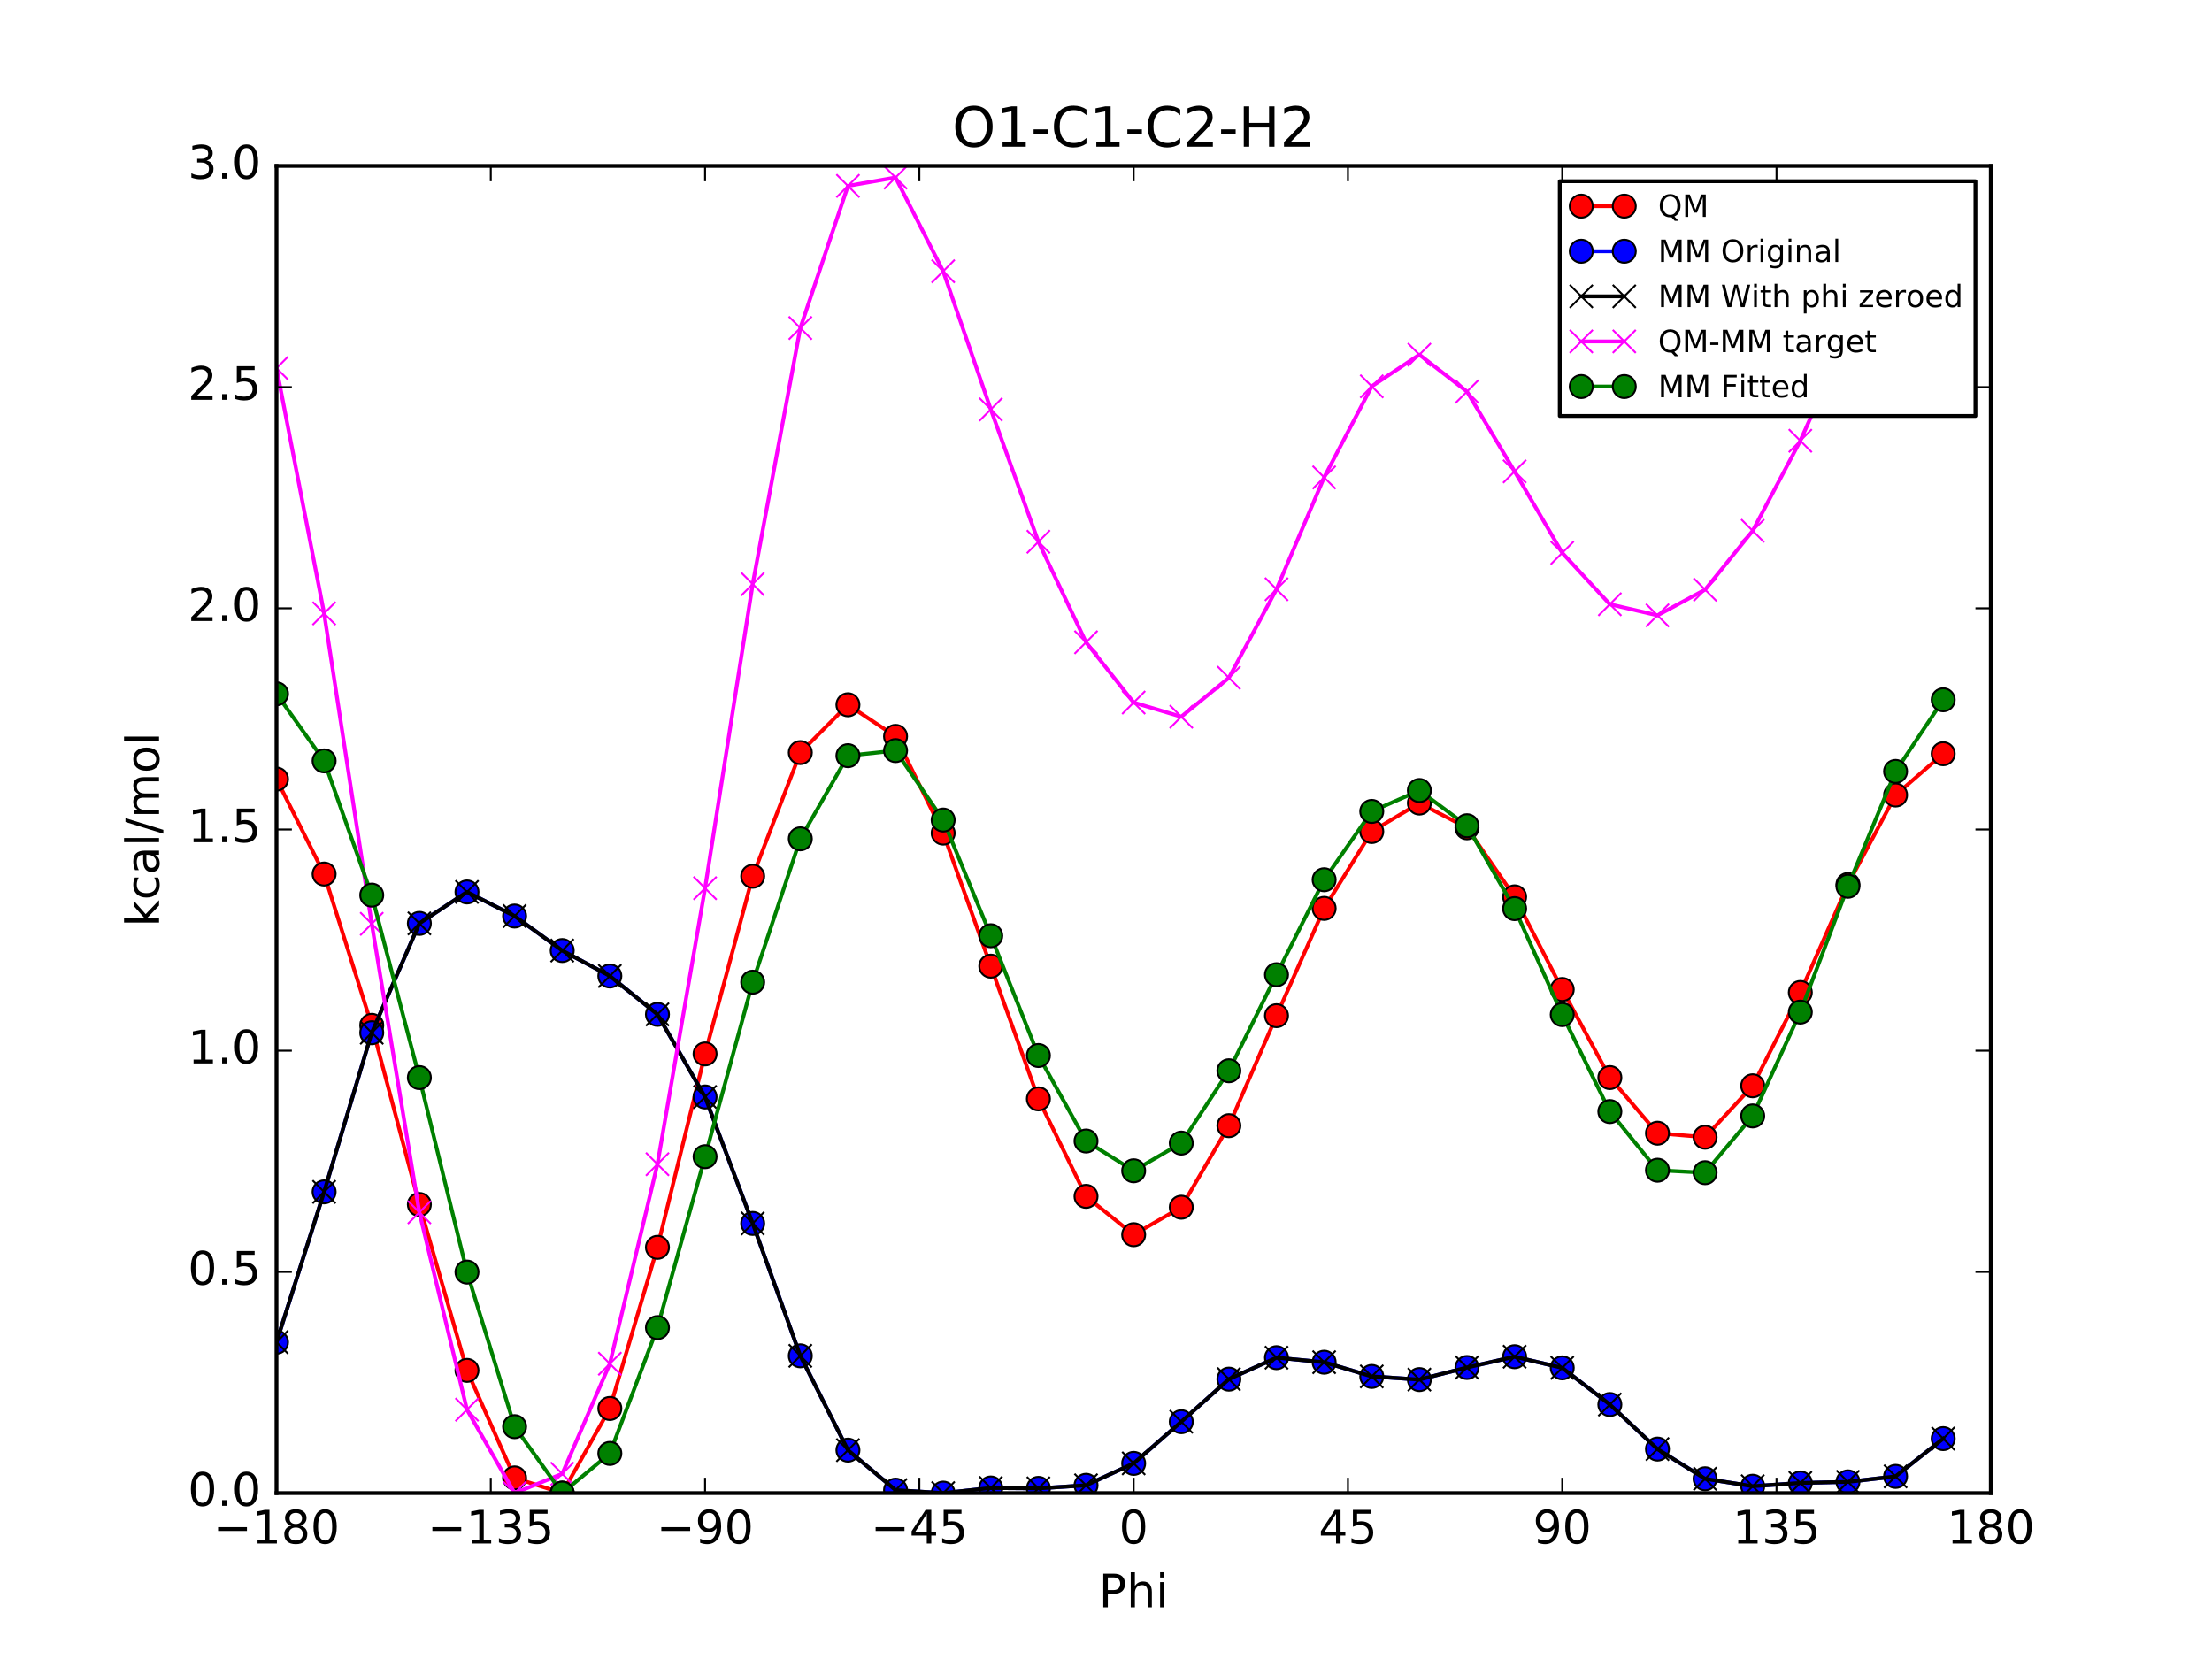 <?xml version="1.0" encoding="utf-8" standalone="no"?>
<!DOCTYPE svg PUBLIC "-//W3C//DTD SVG 1.1//EN"
  "http://www.w3.org/Graphics/SVG/1.1/DTD/svg11.dtd">
<!-- Created with matplotlib (http://matplotlib.org/) -->
<svg height="432pt" version="1.1" viewBox="0 0 576 432" width="576pt" xmlns="http://www.w3.org/2000/svg" xmlns:xlink="http://www.w3.org/1999/xlink">
 <defs>
  <style type="text/css">
*{stroke-linecap:butt;stroke-linejoin:round;stroke-miterlimit:100000;}
  </style>
 </defs>
 <g id="figure_1">
  <g id="patch_1">
   <path d="M 0 432 
L 576 432 
L 576 0 
L 0 0 
z
" style="fill:#ffffff;"/>
  </g>
  <g id="axes_1">
   <g id="patch_2">
    <path d="M 72 388.8 
L 518.4 388.8 
L 518.4 43.2 
L 72 43.2 
z
" style="fill:#ffffff;"/>
   </g>
   <g id="line2d_1">
    <path clip-path="url(#p2aa0bc7481)" d="M 72 202.873 
L 84.4 227.599 
L 96.8 266.998 
L 109.2 313.644 
L 121.6 356.843 
L 134 384.843 
L 146.4 388.8 
L 158.8 366.763 
L 171.2 324.804 
L 183.6 274.44 
L 196 228.173 
L 208.4 195.974 
L 220.8 183.525 
L 233.2 191.755 
L 245.6 216.942 
L 258 251.582 
L 270.4 286.144 
L 282.8 311.53 
L 295.2 321.511 
L 307.6 314.358 
L 320 293.124 
L 332.4 264.483 
L 344.8 236.537 
L 357.2 216.524 
L 369.6 209.114 
L 382 215.556 
L 394.4 233.54 
L 406.8 257.66 
L 419.2 280.599 
L 431.6 295.084 
L 444 296.125 
L 456.4 282.737 
L 468.8 258.437 
L 481.2 230.322 
L 493.6 207.023 
L 506 196.274 
" style="fill:none;stroke:#ff0000;stroke-linecap:square;"/>
    <defs>
     <path d="M 0 3 
C 0.796 3 1.559 2.684 2.121 2.121 
C 2.684 1.559 3 0.796 3 0 
C 3 -0.796 2.684 -1.559 2.121 -2.121 
C 1.559 -2.684 0.796 -3 0 -3 
C -0.796 -3 -1.559 -2.684 -2.121 -2.121 
C -2.684 -1.559 -3 -0.796 -3 0 
C -3 0.796 -2.684 1.559 -2.121 2.121 
C -1.559 2.684 -0.796 3 0 3 
z
" id="m47a3f22a7a" style="stroke:#000000;stroke-width:0.5;"/>
    </defs>
    <g clip-path="url(#p2aa0bc7481)">
     <use style="fill:#ff0000;stroke:#000000;stroke-width:0.5;" x="72" xlink:href="#m47a3f22a7a" y="202.873"/>
     <use style="fill:#ff0000;stroke:#000000;stroke-width:0.5;" x="84.4" xlink:href="#m47a3f22a7a" y="227.599"/>
     <use style="fill:#ff0000;stroke:#000000;stroke-width:0.5;" x="96.8" xlink:href="#m47a3f22a7a" y="266.998"/>
     <use style="fill:#ff0000;stroke:#000000;stroke-width:0.5;" x="109.2" xlink:href="#m47a3f22a7a" y="313.644"/>
     <use style="fill:#ff0000;stroke:#000000;stroke-width:0.5;" x="121.6" xlink:href="#m47a3f22a7a" y="356.843"/>
     <use style="fill:#ff0000;stroke:#000000;stroke-width:0.5;" x="134" xlink:href="#m47a3f22a7a" y="384.843"/>
     <use style="fill:#ff0000;stroke:#000000;stroke-width:0.5;" x="146.4" xlink:href="#m47a3f22a7a" y="388.8"/>
     <use style="fill:#ff0000;stroke:#000000;stroke-width:0.5;" x="158.8" xlink:href="#m47a3f22a7a" y="366.763"/>
     <use style="fill:#ff0000;stroke:#000000;stroke-width:0.5;" x="171.2" xlink:href="#m47a3f22a7a" y="324.804"/>
     <use style="fill:#ff0000;stroke:#000000;stroke-width:0.5;" x="183.6" xlink:href="#m47a3f22a7a" y="274.44"/>
     <use style="fill:#ff0000;stroke:#000000;stroke-width:0.5;" x="196" xlink:href="#m47a3f22a7a" y="228.173"/>
     <use style="fill:#ff0000;stroke:#000000;stroke-width:0.5;" x="208.4" xlink:href="#m47a3f22a7a" y="195.974"/>
     <use style="fill:#ff0000;stroke:#000000;stroke-width:0.5;" x="220.8" xlink:href="#m47a3f22a7a" y="183.525"/>
     <use style="fill:#ff0000;stroke:#000000;stroke-width:0.5;" x="233.2" xlink:href="#m47a3f22a7a" y="191.755"/>
     <use style="fill:#ff0000;stroke:#000000;stroke-width:0.5;" x="245.6" xlink:href="#m47a3f22a7a" y="216.942"/>
     <use style="fill:#ff0000;stroke:#000000;stroke-width:0.5;" x="258" xlink:href="#m47a3f22a7a" y="251.582"/>
     <use style="fill:#ff0000;stroke:#000000;stroke-width:0.5;" x="270.4" xlink:href="#m47a3f22a7a" y="286.144"/>
     <use style="fill:#ff0000;stroke:#000000;stroke-width:0.5;" x="282.8" xlink:href="#m47a3f22a7a" y="311.53"/>
     <use style="fill:#ff0000;stroke:#000000;stroke-width:0.5;" x="295.2" xlink:href="#m47a3f22a7a" y="321.511"/>
     <use style="fill:#ff0000;stroke:#000000;stroke-width:0.5;" x="307.6" xlink:href="#m47a3f22a7a" y="314.358"/>
     <use style="fill:#ff0000;stroke:#000000;stroke-width:0.5;" x="320" xlink:href="#m47a3f22a7a" y="293.124"/>
     <use style="fill:#ff0000;stroke:#000000;stroke-width:0.5;" x="332.4" xlink:href="#m47a3f22a7a" y="264.483"/>
     <use style="fill:#ff0000;stroke:#000000;stroke-width:0.5;" x="344.8" xlink:href="#m47a3f22a7a" y="236.537"/>
     <use style="fill:#ff0000;stroke:#000000;stroke-width:0.5;" x="357.2" xlink:href="#m47a3f22a7a" y="216.524"/>
     <use style="fill:#ff0000;stroke:#000000;stroke-width:0.5;" x="369.6" xlink:href="#m47a3f22a7a" y="209.114"/>
     <use style="fill:#ff0000;stroke:#000000;stroke-width:0.5;" x="382" xlink:href="#m47a3f22a7a" y="215.556"/>
     <use style="fill:#ff0000;stroke:#000000;stroke-width:0.5;" x="394.4" xlink:href="#m47a3f22a7a" y="233.54"/>
     <use style="fill:#ff0000;stroke:#000000;stroke-width:0.5;" x="406.8" xlink:href="#m47a3f22a7a" y="257.66"/>
     <use style="fill:#ff0000;stroke:#000000;stroke-width:0.5;" x="419.2" xlink:href="#m47a3f22a7a" y="280.599"/>
     <use style="fill:#ff0000;stroke:#000000;stroke-width:0.5;" x="431.6" xlink:href="#m47a3f22a7a" y="295.084"/>
     <use style="fill:#ff0000;stroke:#000000;stroke-width:0.5;" x="444" xlink:href="#m47a3f22a7a" y="296.125"/>
     <use style="fill:#ff0000;stroke:#000000;stroke-width:0.5;" x="456.4" xlink:href="#m47a3f22a7a" y="282.737"/>
     <use style="fill:#ff0000;stroke:#000000;stroke-width:0.5;" x="468.8" xlink:href="#m47a3f22a7a" y="258.437"/>
     <use style="fill:#ff0000;stroke:#000000;stroke-width:0.5;" x="481.2" xlink:href="#m47a3f22a7a" y="230.322"/>
     <use style="fill:#ff0000;stroke:#000000;stroke-width:0.5;" x="493.6" xlink:href="#m47a3f22a7a" y="207.023"/>
     <use style="fill:#ff0000;stroke:#000000;stroke-width:0.5;" x="506" xlink:href="#m47a3f22a7a" y="196.274"/>
    </g>
   </g>
   <g id="line2d_2">
    <path clip-path="url(#p2aa0bc7481)" d="M 72 349.496 
L 84.4 310.364 
L 96.8 268.924 
L 109.2 240.448 
L 121.6 232.265 
L 134 238.534 
L 146.4 247.518 
L 158.8 254.147 
L 171.2 264.138 
L 183.6 285.65 
L 196 318.576 
L 208.4 353.051 
L 220.8 377.612 
L 233.2 388.021 
L 245.6 388.8 
L 258 387.465 
L 270.4 387.563 
L 282.8 386.771 
L 295.2 381.06 
L 307.6 370.216 
L 320 359.123 
L 332.4 353.532 
L 344.8 354.716 
L 357.2 358.419 
L 369.6 359.24 
L 382 356.091 
L 394.4 353.282 
L 406.8 356.183 
L 419.2 365.739 
L 431.6 377.337 
L 444 385.068 
L 456.4 387.009 
L 468.8 386.159 
L 481.2 385.872 
L 493.6 384.447 
L 506 374.613 
" style="fill:none;stroke:#0000ff;stroke-linecap:square;"/>
    <defs>
     <path d="M 0 3 
C 0.796 3 1.559 2.684 2.121 2.121 
C 2.684 1.559 3 0.796 3 0 
C 3 -0.796 2.684 -1.559 2.121 -2.121 
C 1.559 -2.684 0.796 -3 0 -3 
C -0.796 -3 -1.559 -2.684 -2.121 -2.121 
C -2.684 -1.559 -3 -0.796 -3 0 
C -3 0.796 -2.684 1.559 -2.121 2.121 
C -1.559 2.684 -0.796 3 0 3 
z
" id="m17234f63f3" style="stroke:#000000;stroke-width:0.5;"/>
    </defs>
    <g clip-path="url(#p2aa0bc7481)">
     <use style="fill:#0000ff;stroke:#000000;stroke-width:0.5;" x="72" xlink:href="#m17234f63f3" y="349.496"/>
     <use style="fill:#0000ff;stroke:#000000;stroke-width:0.5;" x="84.4" xlink:href="#m17234f63f3" y="310.364"/>
     <use style="fill:#0000ff;stroke:#000000;stroke-width:0.5;" x="96.8" xlink:href="#m17234f63f3" y="268.924"/>
     <use style="fill:#0000ff;stroke:#000000;stroke-width:0.5;" x="109.2" xlink:href="#m17234f63f3" y="240.448"/>
     <use style="fill:#0000ff;stroke:#000000;stroke-width:0.5;" x="121.6" xlink:href="#m17234f63f3" y="232.265"/>
     <use style="fill:#0000ff;stroke:#000000;stroke-width:0.5;" x="134" xlink:href="#m17234f63f3" y="238.534"/>
     <use style="fill:#0000ff;stroke:#000000;stroke-width:0.5;" x="146.4" xlink:href="#m17234f63f3" y="247.518"/>
     <use style="fill:#0000ff;stroke:#000000;stroke-width:0.5;" x="158.8" xlink:href="#m17234f63f3" y="254.147"/>
     <use style="fill:#0000ff;stroke:#000000;stroke-width:0.5;" x="171.2" xlink:href="#m17234f63f3" y="264.138"/>
     <use style="fill:#0000ff;stroke:#000000;stroke-width:0.5;" x="183.6" xlink:href="#m17234f63f3" y="285.65"/>
     <use style="fill:#0000ff;stroke:#000000;stroke-width:0.5;" x="196" xlink:href="#m17234f63f3" y="318.576"/>
     <use style="fill:#0000ff;stroke:#000000;stroke-width:0.5;" x="208.4" xlink:href="#m17234f63f3" y="353.051"/>
     <use style="fill:#0000ff;stroke:#000000;stroke-width:0.5;" x="220.8" xlink:href="#m17234f63f3" y="377.612"/>
     <use style="fill:#0000ff;stroke:#000000;stroke-width:0.5;" x="233.2" xlink:href="#m17234f63f3" y="388.021"/>
     <use style="fill:#0000ff;stroke:#000000;stroke-width:0.5;" x="245.6" xlink:href="#m17234f63f3" y="388.8"/>
     <use style="fill:#0000ff;stroke:#000000;stroke-width:0.5;" x="258" xlink:href="#m17234f63f3" y="387.465"/>
     <use style="fill:#0000ff;stroke:#000000;stroke-width:0.5;" x="270.4" xlink:href="#m17234f63f3" y="387.563"/>
     <use style="fill:#0000ff;stroke:#000000;stroke-width:0.5;" x="282.8" xlink:href="#m17234f63f3" y="386.771"/>
     <use style="fill:#0000ff;stroke:#000000;stroke-width:0.5;" x="295.2" xlink:href="#m17234f63f3" y="381.06"/>
     <use style="fill:#0000ff;stroke:#000000;stroke-width:0.5;" x="307.6" xlink:href="#m17234f63f3" y="370.216"/>
     <use style="fill:#0000ff;stroke:#000000;stroke-width:0.5;" x="320" xlink:href="#m17234f63f3" y="359.123"/>
     <use style="fill:#0000ff;stroke:#000000;stroke-width:0.5;" x="332.4" xlink:href="#m17234f63f3" y="353.532"/>
     <use style="fill:#0000ff;stroke:#000000;stroke-width:0.5;" x="344.8" xlink:href="#m17234f63f3" y="354.716"/>
     <use style="fill:#0000ff;stroke:#000000;stroke-width:0.5;" x="357.2" xlink:href="#m17234f63f3" y="358.419"/>
     <use style="fill:#0000ff;stroke:#000000;stroke-width:0.5;" x="369.6" xlink:href="#m17234f63f3" y="359.24"/>
     <use style="fill:#0000ff;stroke:#000000;stroke-width:0.5;" x="382" xlink:href="#m17234f63f3" y="356.091"/>
     <use style="fill:#0000ff;stroke:#000000;stroke-width:0.5;" x="394.4" xlink:href="#m17234f63f3" y="353.282"/>
     <use style="fill:#0000ff;stroke:#000000;stroke-width:0.5;" x="406.8" xlink:href="#m17234f63f3" y="356.183"/>
     <use style="fill:#0000ff;stroke:#000000;stroke-width:0.5;" x="419.2" xlink:href="#m17234f63f3" y="365.739"/>
     <use style="fill:#0000ff;stroke:#000000;stroke-width:0.5;" x="431.6" xlink:href="#m17234f63f3" y="377.337"/>
     <use style="fill:#0000ff;stroke:#000000;stroke-width:0.5;" x="444" xlink:href="#m17234f63f3" y="385.068"/>
     <use style="fill:#0000ff;stroke:#000000;stroke-width:0.5;" x="456.4" xlink:href="#m17234f63f3" y="387.009"/>
     <use style="fill:#0000ff;stroke:#000000;stroke-width:0.5;" x="468.8" xlink:href="#m17234f63f3" y="386.159"/>
     <use style="fill:#0000ff;stroke:#000000;stroke-width:0.5;" x="481.2" xlink:href="#m17234f63f3" y="385.872"/>
     <use style="fill:#0000ff;stroke:#000000;stroke-width:0.5;" x="493.6" xlink:href="#m17234f63f3" y="384.447"/>
     <use style="fill:#0000ff;stroke:#000000;stroke-width:0.5;" x="506" xlink:href="#m17234f63f3" y="374.613"/>
    </g>
   </g>
   <g id="line2d_3">
    <path clip-path="url(#p2aa0bc7481)" d="M 72 349.496 
L 84.4 310.364 
L 96.8 268.924 
L 109.2 240.448 
L 121.6 232.265 
L 134 238.534 
L 146.4 247.518 
L 158.8 254.147 
L 171.2 264.138 
L 183.6 285.65 
L 196 318.576 
L 208.4 353.051 
L 220.8 377.612 
L 233.2 388.021 
L 245.6 388.8 
L 258 387.465 
L 270.4 387.563 
L 282.8 386.771 
L 295.2 381.06 
L 307.6 370.216 
L 320 359.123 
L 332.4 353.532 
L 344.8 354.716 
L 357.2 358.419 
L 369.6 359.24 
L 382 356.091 
L 394.4 353.282 
L 406.8 356.183 
L 419.2 365.739 
L 431.6 377.337 
L 444 385.068 
L 456.4 387.009 
L 468.8 386.159 
L 481.2 385.872 
L 493.6 384.447 
L 506 374.613 
" style="fill:none;stroke:#000000;stroke-linecap:square;"/>
    <defs>
     <path d="M -3 3 
L 3 -3 
M -3 -3 
L 3 3 
" id="m6bc0a5ea94" style="stroke:#000000;stroke-width:0.5;"/>
    </defs>
    <g clip-path="url(#p2aa0bc7481)">
     <use style="stroke:#000000;stroke-width:0.5;" x="72" xlink:href="#m6bc0a5ea94" y="349.496"/>
     <use style="stroke:#000000;stroke-width:0.5;" x="84.4" xlink:href="#m6bc0a5ea94" y="310.364"/>
     <use style="stroke:#000000;stroke-width:0.5;" x="96.8" xlink:href="#m6bc0a5ea94" y="268.924"/>
     <use style="stroke:#000000;stroke-width:0.5;" x="109.2" xlink:href="#m6bc0a5ea94" y="240.448"/>
     <use style="stroke:#000000;stroke-width:0.5;" x="121.6" xlink:href="#m6bc0a5ea94" y="232.265"/>
     <use style="stroke:#000000;stroke-width:0.5;" x="134" xlink:href="#m6bc0a5ea94" y="238.534"/>
     <use style="stroke:#000000;stroke-width:0.5;" x="146.4" xlink:href="#m6bc0a5ea94" y="247.518"/>
     <use style="stroke:#000000;stroke-width:0.5;" x="158.8" xlink:href="#m6bc0a5ea94" y="254.147"/>
     <use style="stroke:#000000;stroke-width:0.5;" x="171.2" xlink:href="#m6bc0a5ea94" y="264.138"/>
     <use style="stroke:#000000;stroke-width:0.5;" x="183.6" xlink:href="#m6bc0a5ea94" y="285.65"/>
     <use style="stroke:#000000;stroke-width:0.5;" x="196" xlink:href="#m6bc0a5ea94" y="318.576"/>
     <use style="stroke:#000000;stroke-width:0.5;" x="208.4" xlink:href="#m6bc0a5ea94" y="353.051"/>
     <use style="stroke:#000000;stroke-width:0.5;" x="220.8" xlink:href="#m6bc0a5ea94" y="377.612"/>
     <use style="stroke:#000000;stroke-width:0.5;" x="233.2" xlink:href="#m6bc0a5ea94" y="388.021"/>
     <use style="stroke:#000000;stroke-width:0.5;" x="245.6" xlink:href="#m6bc0a5ea94" y="388.8"/>
     <use style="stroke:#000000;stroke-width:0.5;" x="258" xlink:href="#m6bc0a5ea94" y="387.465"/>
     <use style="stroke:#000000;stroke-width:0.5;" x="270.4" xlink:href="#m6bc0a5ea94" y="387.563"/>
     <use style="stroke:#000000;stroke-width:0.5;" x="282.8" xlink:href="#m6bc0a5ea94" y="386.771"/>
     <use style="stroke:#000000;stroke-width:0.5;" x="295.2" xlink:href="#m6bc0a5ea94" y="381.06"/>
     <use style="stroke:#000000;stroke-width:0.5;" x="307.6" xlink:href="#m6bc0a5ea94" y="370.216"/>
     <use style="stroke:#000000;stroke-width:0.5;" x="320" xlink:href="#m6bc0a5ea94" y="359.123"/>
     <use style="stroke:#000000;stroke-width:0.5;" x="332.4" xlink:href="#m6bc0a5ea94" y="353.532"/>
     <use style="stroke:#000000;stroke-width:0.5;" x="344.8" xlink:href="#m6bc0a5ea94" y="354.716"/>
     <use style="stroke:#000000;stroke-width:0.5;" x="357.2" xlink:href="#m6bc0a5ea94" y="358.419"/>
     <use style="stroke:#000000;stroke-width:0.5;" x="369.6" xlink:href="#m6bc0a5ea94" y="359.24"/>
     <use style="stroke:#000000;stroke-width:0.5;" x="382" xlink:href="#m6bc0a5ea94" y="356.091"/>
     <use style="stroke:#000000;stroke-width:0.5;" x="394.4" xlink:href="#m6bc0a5ea94" y="353.282"/>
     <use style="stroke:#000000;stroke-width:0.5;" x="406.8" xlink:href="#m6bc0a5ea94" y="356.183"/>
     <use style="stroke:#000000;stroke-width:0.5;" x="419.2" xlink:href="#m6bc0a5ea94" y="365.739"/>
     <use style="stroke:#000000;stroke-width:0.5;" x="431.6" xlink:href="#m6bc0a5ea94" y="377.337"/>
     <use style="stroke:#000000;stroke-width:0.5;" x="444" xlink:href="#m6bc0a5ea94" y="385.068"/>
     <use style="stroke:#000000;stroke-width:0.5;" x="456.4" xlink:href="#m6bc0a5ea94" y="387.009"/>
     <use style="stroke:#000000;stroke-width:0.5;" x="468.8" xlink:href="#m6bc0a5ea94" y="386.159"/>
     <use style="stroke:#000000;stroke-width:0.5;" x="481.2" xlink:href="#m6bc0a5ea94" y="385.872"/>
     <use style="stroke:#000000;stroke-width:0.5;" x="493.6" xlink:href="#m6bc0a5ea94" y="384.447"/>
     <use style="stroke:#000000;stroke-width:0.5;" x="506" xlink:href="#m6bc0a5ea94" y="374.613"/>
    </g>
   </g>
   <g id="line2d_4">
    <path clip-path="url(#p2aa0bc7481)" d="M 72 95.868 
L 84.4 159.726 
L 96.8 240.566 
L 109.2 315.688 
L 121.6 367.07 
L 134 388.8 
L 146.4 383.774 
L 158.8 355.107 
L 171.2 303.157 
L 183.6 231.281 
L 196 152.089 
L 208.4 85.415 
L 220.8 48.404 
L 233.2 46.226 
L 245.6 70.633 
L 258 106.609 
L 270.4 141.073 
L 282.8 167.25 
L 295.2 182.943 
L 307.6 186.634 
L 320 176.493 
L 332.4 153.442 
L 344.8 124.312 
L 357.2 100.597 
L 369.6 92.365 
L 382 101.957 
L 394.4 122.749 
L 406.8 143.968 
L 419.2 157.352 
L 431.6 160.238 
L 444 153.549 
L 456.4 138.219 
L 468.8 114.77 
L 481.2 86.941 
L 493.6 65.067 
L 506 64.153 
" style="fill:none;stroke:#ff00ff;stroke-linecap:square;"/>
    <defs>
     <path d="M -3 3 
L 3 -3 
M -3 -3 
L 3 3 
" id="m34eea8f58f" style="stroke:#ff00ff;stroke-width:0.5;"/>
    </defs>
    <g clip-path="url(#p2aa0bc7481)">
     <use style="fill:#ff00ff;stroke:#ff00ff;stroke-width:0.5;" x="72" xlink:href="#m34eea8f58f" y="95.868"/>
     <use style="fill:#ff00ff;stroke:#ff00ff;stroke-width:0.5;" x="84.4" xlink:href="#m34eea8f58f" y="159.726"/>
     <use style="fill:#ff00ff;stroke:#ff00ff;stroke-width:0.5;" x="96.8" xlink:href="#m34eea8f58f" y="240.566"/>
     <use style="fill:#ff00ff;stroke:#ff00ff;stroke-width:0.5;" x="109.2" xlink:href="#m34eea8f58f" y="315.688"/>
     <use style="fill:#ff00ff;stroke:#ff00ff;stroke-width:0.5;" x="121.6" xlink:href="#m34eea8f58f" y="367.07"/>
     <use style="fill:#ff00ff;stroke:#ff00ff;stroke-width:0.5;" x="134" xlink:href="#m34eea8f58f" y="388.8"/>
     <use style="fill:#ff00ff;stroke:#ff00ff;stroke-width:0.5;" x="146.4" xlink:href="#m34eea8f58f" y="383.774"/>
     <use style="fill:#ff00ff;stroke:#ff00ff;stroke-width:0.5;" x="158.8" xlink:href="#m34eea8f58f" y="355.107"/>
     <use style="fill:#ff00ff;stroke:#ff00ff;stroke-width:0.5;" x="171.2" xlink:href="#m34eea8f58f" y="303.157"/>
     <use style="fill:#ff00ff;stroke:#ff00ff;stroke-width:0.5;" x="183.6" xlink:href="#m34eea8f58f" y="231.281"/>
     <use style="fill:#ff00ff;stroke:#ff00ff;stroke-width:0.5;" x="196" xlink:href="#m34eea8f58f" y="152.089"/>
     <use style="fill:#ff00ff;stroke:#ff00ff;stroke-width:0.5;" x="208.4" xlink:href="#m34eea8f58f" y="85.415"/>
     <use style="fill:#ff00ff;stroke:#ff00ff;stroke-width:0.5;" x="220.8" xlink:href="#m34eea8f58f" y="48.404"/>
     <use style="fill:#ff00ff;stroke:#ff00ff;stroke-width:0.5;" x="233.2" xlink:href="#m34eea8f58f" y="46.226"/>
     <use style="fill:#ff00ff;stroke:#ff00ff;stroke-width:0.5;" x="245.6" xlink:href="#m34eea8f58f" y="70.633"/>
     <use style="fill:#ff00ff;stroke:#ff00ff;stroke-width:0.5;" x="258" xlink:href="#m34eea8f58f" y="106.609"/>
     <use style="fill:#ff00ff;stroke:#ff00ff;stroke-width:0.5;" x="270.4" xlink:href="#m34eea8f58f" y="141.073"/>
     <use style="fill:#ff00ff;stroke:#ff00ff;stroke-width:0.5;" x="282.8" xlink:href="#m34eea8f58f" y="167.25"/>
     <use style="fill:#ff00ff;stroke:#ff00ff;stroke-width:0.5;" x="295.2" xlink:href="#m34eea8f58f" y="182.943"/>
     <use style="fill:#ff00ff;stroke:#ff00ff;stroke-width:0.5;" x="307.6" xlink:href="#m34eea8f58f" y="186.634"/>
     <use style="fill:#ff00ff;stroke:#ff00ff;stroke-width:0.5;" x="320" xlink:href="#m34eea8f58f" y="176.493"/>
     <use style="fill:#ff00ff;stroke:#ff00ff;stroke-width:0.5;" x="332.4" xlink:href="#m34eea8f58f" y="153.442"/>
     <use style="fill:#ff00ff;stroke:#ff00ff;stroke-width:0.5;" x="344.8" xlink:href="#m34eea8f58f" y="124.312"/>
     <use style="fill:#ff00ff;stroke:#ff00ff;stroke-width:0.5;" x="357.2" xlink:href="#m34eea8f58f" y="100.597"/>
     <use style="fill:#ff00ff;stroke:#ff00ff;stroke-width:0.5;" x="369.6" xlink:href="#m34eea8f58f" y="92.365"/>
     <use style="fill:#ff00ff;stroke:#ff00ff;stroke-width:0.5;" x="382" xlink:href="#m34eea8f58f" y="101.957"/>
     <use style="fill:#ff00ff;stroke:#ff00ff;stroke-width:0.5;" x="394.4" xlink:href="#m34eea8f58f" y="122.749"/>
     <use style="fill:#ff00ff;stroke:#ff00ff;stroke-width:0.5;" x="406.8" xlink:href="#m34eea8f58f" y="143.968"/>
     <use style="fill:#ff00ff;stroke:#ff00ff;stroke-width:0.5;" x="419.2" xlink:href="#m34eea8f58f" y="157.352"/>
     <use style="fill:#ff00ff;stroke:#ff00ff;stroke-width:0.5;" x="431.6" xlink:href="#m34eea8f58f" y="160.238"/>
     <use style="fill:#ff00ff;stroke:#ff00ff;stroke-width:0.5;" x="444" xlink:href="#m34eea8f58f" y="153.549"/>
     <use style="fill:#ff00ff;stroke:#ff00ff;stroke-width:0.5;" x="456.4" xlink:href="#m34eea8f58f" y="138.219"/>
     <use style="fill:#ff00ff;stroke:#ff00ff;stroke-width:0.5;" x="468.8" xlink:href="#m34eea8f58f" y="114.77"/>
     <use style="fill:#ff00ff;stroke:#ff00ff;stroke-width:0.5;" x="481.2" xlink:href="#m34eea8f58f" y="86.941"/>
     <use style="fill:#ff00ff;stroke:#ff00ff;stroke-width:0.5;" x="493.6" xlink:href="#m34eea8f58f" y="65.067"/>
     <use style="fill:#ff00ff;stroke:#ff00ff;stroke-width:0.5;" x="506" xlink:href="#m34eea8f58f" y="64.153"/>
    </g>
   </g>
   <g id="line2d_5">
    <path clip-path="url(#p2aa0bc7481)" d="M 72 180.665 
L 84.4 198.134 
L 96.8 233.089 
L 109.2 280.604 
L 121.6 331.249 
L 134 371.499 
L 146.4 388.8 
L 158.8 378.466 
L 171.2 345.701 
L 183.6 301.201 
L 196 255.752 
L 208.4 218.428 
L 220.8 196.777 
L 233.2 195.461 
L 245.6 213.535 
L 258 243.659 
L 270.4 274.855 
L 282.8 297.118 
L 295.2 304.87 
L 307.6 297.658 
L 320 278.824 
L 332.4 253.812 
L 344.8 229.087 
L 357.2 211.29 
L 369.6 205.841 
L 382 215.019 
L 394.4 236.597 
L 406.8 264.206 
L 419.2 289.449 
L 431.6 304.724 
L 444 305.365 
L 456.4 290.587 
L 468.8 263.551 
L 481.2 230.781 
L 493.6 200.872 
L 506 182.231 
" style="fill:none;stroke:#008000;stroke-linecap:square;"/>
    <defs>
     <path d="M 0 3 
C 0.796 3 1.559 2.684 2.121 2.121 
C 2.684 1.559 3 0.796 3 0 
C 3 -0.796 2.684 -1.559 2.121 -2.121 
C 1.559 -2.684 0.796 -3 0 -3 
C -0.796 -3 -1.559 -2.684 -2.121 -2.121 
C -2.684 -1.559 -3 -0.796 -3 0 
C -3 0.796 -2.684 1.559 -2.121 2.121 
C -1.559 2.684 -0.796 3 0 3 
z
" id="mb6a15a2f18" style="stroke:#000000;stroke-width:0.5;"/>
    </defs>
    <g clip-path="url(#p2aa0bc7481)">
     <use style="fill:#008000;stroke:#000000;stroke-width:0.5;" x="72" xlink:href="#mb6a15a2f18" y="180.665"/>
     <use style="fill:#008000;stroke:#000000;stroke-width:0.5;" x="84.4" xlink:href="#mb6a15a2f18" y="198.134"/>
     <use style="fill:#008000;stroke:#000000;stroke-width:0.5;" x="96.8" xlink:href="#mb6a15a2f18" y="233.089"/>
     <use style="fill:#008000;stroke:#000000;stroke-width:0.5;" x="109.2" xlink:href="#mb6a15a2f18" y="280.604"/>
     <use style="fill:#008000;stroke:#000000;stroke-width:0.5;" x="121.6" xlink:href="#mb6a15a2f18" y="331.249"/>
     <use style="fill:#008000;stroke:#000000;stroke-width:0.5;" x="134" xlink:href="#mb6a15a2f18" y="371.499"/>
     <use style="fill:#008000;stroke:#000000;stroke-width:0.5;" x="146.4" xlink:href="#mb6a15a2f18" y="388.8"/>
     <use style="fill:#008000;stroke:#000000;stroke-width:0.5;" x="158.8" xlink:href="#mb6a15a2f18" y="378.466"/>
     <use style="fill:#008000;stroke:#000000;stroke-width:0.5;" x="171.2" xlink:href="#mb6a15a2f18" y="345.701"/>
     <use style="fill:#008000;stroke:#000000;stroke-width:0.5;" x="183.6" xlink:href="#mb6a15a2f18" y="301.201"/>
     <use style="fill:#008000;stroke:#000000;stroke-width:0.5;" x="196" xlink:href="#mb6a15a2f18" y="255.752"/>
     <use style="fill:#008000;stroke:#000000;stroke-width:0.5;" x="208.4" xlink:href="#mb6a15a2f18" y="218.428"/>
     <use style="fill:#008000;stroke:#000000;stroke-width:0.5;" x="220.8" xlink:href="#mb6a15a2f18" y="196.777"/>
     <use style="fill:#008000;stroke:#000000;stroke-width:0.5;" x="233.2" xlink:href="#mb6a15a2f18" y="195.461"/>
     <use style="fill:#008000;stroke:#000000;stroke-width:0.5;" x="245.6" xlink:href="#mb6a15a2f18" y="213.535"/>
     <use style="fill:#008000;stroke:#000000;stroke-width:0.5;" x="258" xlink:href="#mb6a15a2f18" y="243.659"/>
     <use style="fill:#008000;stroke:#000000;stroke-width:0.5;" x="270.4" xlink:href="#mb6a15a2f18" y="274.855"/>
     <use style="fill:#008000;stroke:#000000;stroke-width:0.5;" x="282.8" xlink:href="#mb6a15a2f18" y="297.118"/>
     <use style="fill:#008000;stroke:#000000;stroke-width:0.5;" x="295.2" xlink:href="#mb6a15a2f18" y="304.87"/>
     <use style="fill:#008000;stroke:#000000;stroke-width:0.5;" x="307.6" xlink:href="#mb6a15a2f18" y="297.658"/>
     <use style="fill:#008000;stroke:#000000;stroke-width:0.5;" x="320" xlink:href="#mb6a15a2f18" y="278.824"/>
     <use style="fill:#008000;stroke:#000000;stroke-width:0.5;" x="332.4" xlink:href="#mb6a15a2f18" y="253.812"/>
     <use style="fill:#008000;stroke:#000000;stroke-width:0.5;" x="344.8" xlink:href="#mb6a15a2f18" y="229.087"/>
     <use style="fill:#008000;stroke:#000000;stroke-width:0.5;" x="357.2" xlink:href="#mb6a15a2f18" y="211.29"/>
     <use style="fill:#008000;stroke:#000000;stroke-width:0.5;" x="369.6" xlink:href="#mb6a15a2f18" y="205.841"/>
     <use style="fill:#008000;stroke:#000000;stroke-width:0.5;" x="382" xlink:href="#mb6a15a2f18" y="215.019"/>
     <use style="fill:#008000;stroke:#000000;stroke-width:0.5;" x="394.4" xlink:href="#mb6a15a2f18" y="236.597"/>
     <use style="fill:#008000;stroke:#000000;stroke-width:0.5;" x="406.8" xlink:href="#mb6a15a2f18" y="264.206"/>
     <use style="fill:#008000;stroke:#000000;stroke-width:0.5;" x="419.2" xlink:href="#mb6a15a2f18" y="289.449"/>
     <use style="fill:#008000;stroke:#000000;stroke-width:0.5;" x="431.6" xlink:href="#mb6a15a2f18" y="304.724"/>
     <use style="fill:#008000;stroke:#000000;stroke-width:0.5;" x="444" xlink:href="#mb6a15a2f18" y="305.365"/>
     <use style="fill:#008000;stroke:#000000;stroke-width:0.5;" x="456.4" xlink:href="#mb6a15a2f18" y="290.587"/>
     <use style="fill:#008000;stroke:#000000;stroke-width:0.5;" x="468.8" xlink:href="#mb6a15a2f18" y="263.551"/>
     <use style="fill:#008000;stroke:#000000;stroke-width:0.5;" x="481.2" xlink:href="#mb6a15a2f18" y="230.781"/>
     <use style="fill:#008000;stroke:#000000;stroke-width:0.5;" x="493.6" xlink:href="#mb6a15a2f18" y="200.872"/>
     <use style="fill:#008000;stroke:#000000;stroke-width:0.5;" x="506" xlink:href="#mb6a15a2f18" y="182.231"/>
    </g>
   </g>
   <g id="patch_3">
    <path d="M 72 43.2 
L 518.4 43.2 
" style="fill:none;stroke:#000000;stroke-linecap:square;stroke-linejoin:miter;"/>
   </g>
   <g id="patch_4">
    <path d="M 518.4 388.8 
L 518.4 43.2 
" style="fill:none;stroke:#000000;stroke-linecap:square;stroke-linejoin:miter;"/>
   </g>
   <g id="patch_5">
    <path d="M 72 388.8 
L 518.4 388.8 
" style="fill:none;stroke:#000000;stroke-linecap:square;stroke-linejoin:miter;"/>
   </g>
   <g id="patch_6">
    <path d="M 72 388.8 
L 72 43.2 
" style="fill:none;stroke:#000000;stroke-linecap:square;stroke-linejoin:miter;"/>
   </g>
   <g id="matplotlib.axis_1">
    <g id="xtick_1">
     <g id="line2d_6">
      <defs>
       <path d="M 0 0 
L 0 -4 
" id="mda4905dd5f" style="stroke:#000000;stroke-width:0.5;"/>
      </defs>
      <g>
       <use style="stroke:#000000;stroke-width:0.5;" x="72.0" xlink:href="#mda4905dd5f" y="388.8"/>
      </g>
     </g>
     <g id="line2d_7">
      <defs>
       <path d="M 0 0 
L 0 4 
" id="mcb6f8bee9a" style="stroke:#000000;stroke-width:0.5;"/>
      </defs>
      <g>
       <use style="stroke:#000000;stroke-width:0.5;" x="72.0" xlink:href="#mcb6f8bee9a" y="43.2"/>
      </g>
     </g>
     <g id="text_1">
      <!-- −180 -->
      <defs>
       <path d="M 10.594 35.5 
L 73.188 35.5 
L 73.188 27.203 
L 10.594 27.203 
z
" id="BitstreamVeraSans-Roman-2212"/>
       <path d="M 12.406 8.297 
L 28.516 8.297 
L 28.516 63.922 
L 10.984 60.406 
L 10.984 69.391 
L 28.422 72.906 
L 38.281 72.906 
L 38.281 8.297 
L 54.391 8.297 
L 54.391 0 
L 12.406 0 
z
" id="BitstreamVeraSans-Roman-31"/>
       <path d="M 31.781 66.406 
Q 24.172 66.406 20.328 58.906 
Q 16.5 51.422 16.5 36.375 
Q 16.5 21.391 20.328 13.891 
Q 24.172 6.391 31.781 6.391 
Q 39.453 6.391 43.281 13.891 
Q 47.125 21.391 47.125 36.375 
Q 47.125 51.422 43.281 58.906 
Q 39.453 66.406 31.781 66.406 
M 31.781 74.219 
Q 44.047 74.219 50.516 64.516 
Q 56.984 54.828 56.984 36.375 
Q 56.984 17.969 50.516 8.266 
Q 44.047 -1.422 31.781 -1.422 
Q 19.531 -1.422 13.062 8.266 
Q 6.594 17.969 6.594 36.375 
Q 6.594 54.828 13.062 64.516 
Q 19.531 74.219 31.781 74.219 
" id="BitstreamVeraSans-Roman-30"/>
       <path d="M 31.781 34.625 
Q 24.75 34.625 20.719 30.859 
Q 16.703 27.094 16.703 20.516 
Q 16.703 13.922 20.719 10.156 
Q 24.75 6.391 31.781 6.391 
Q 38.812 6.391 42.859 10.172 
Q 46.922 13.969 46.922 20.516 
Q 46.922 27.094 42.891 30.859 
Q 38.875 34.625 31.781 34.625 
M 21.922 38.812 
Q 15.578 40.375 12.031 44.719 
Q 8.5 49.078 8.5 55.328 
Q 8.5 64.062 14.719 69.141 
Q 20.953 74.219 31.781 74.219 
Q 42.672 74.219 48.875 69.141 
Q 55.078 64.062 55.078 55.328 
Q 55.078 49.078 51.531 44.719 
Q 48 40.375 41.703 38.812 
Q 48.828 37.156 52.797 32.312 
Q 56.781 27.484 56.781 20.516 
Q 56.781 9.906 50.312 4.234 
Q 43.844 -1.422 31.781 -1.422 
Q 19.734 -1.422 13.25 4.234 
Q 6.781 9.906 6.781 20.516 
Q 6.781 27.484 10.781 32.312 
Q 14.797 37.156 21.922 38.812 
M 18.312 54.391 
Q 18.312 48.734 21.844 45.562 
Q 25.391 42.391 31.781 42.391 
Q 38.141 42.391 41.719 45.562 
Q 45.312 48.734 45.312 54.391 
Q 45.312 60.062 41.719 63.234 
Q 38.141 66.406 31.781 66.406 
Q 25.391 66.406 21.844 63.234 
Q 18.312 60.062 18.312 54.391 
" id="BitstreamVeraSans-Roman-38"/>
      </defs>
      <g transform="translate(55.52 401.918)scale(0.12 -0.12)">
       <use xlink:href="#BitstreamVeraSans-Roman-2212"/>
       <use x="83.789" xlink:href="#BitstreamVeraSans-Roman-31"/>
       <use x="147.412" xlink:href="#BitstreamVeraSans-Roman-38"/>
       <use x="211.035" xlink:href="#BitstreamVeraSans-Roman-30"/>
      </g>
     </g>
    </g>
    <g id="xtick_2">
     <g id="line2d_8">
      <g>
       <use style="stroke:#000000;stroke-width:0.5;" x="127.8" xlink:href="#mda4905dd5f" y="388.8"/>
      </g>
     </g>
     <g id="line2d_9">
      <g>
       <use style="stroke:#000000;stroke-width:0.5;" x="127.8" xlink:href="#mcb6f8bee9a" y="43.2"/>
      </g>
     </g>
     <g id="text_2">
      <!-- −135 -->
      <defs>
       <path d="M 10.797 72.906 
L 49.516 72.906 
L 49.516 64.594 
L 19.828 64.594 
L 19.828 46.734 
Q 21.969 47.469 24.109 47.828 
Q 26.266 48.188 28.422 48.188 
Q 40.625 48.188 47.75 41.5 
Q 54.891 34.812 54.891 23.391 
Q 54.891 11.625 47.562 5.094 
Q 40.234 -1.422 26.906 -1.422 
Q 22.312 -1.422 17.547 -0.641 
Q 12.797 0.141 7.719 1.703 
L 7.719 11.625 
Q 12.109 9.234 16.797 8.062 
Q 21.484 6.891 26.703 6.891 
Q 35.156 6.891 40.078 11.328 
Q 45.016 15.766 45.016 23.391 
Q 45.016 31 40.078 35.438 
Q 35.156 39.891 26.703 39.891 
Q 22.75 39.891 18.812 39.016 
Q 14.891 38.141 10.797 36.281 
z
" id="BitstreamVeraSans-Roman-35"/>
       <path d="M 40.578 39.312 
Q 47.656 37.797 51.625 33 
Q 55.609 28.219 55.609 21.188 
Q 55.609 10.406 48.188 4.484 
Q 40.766 -1.422 27.094 -1.422 
Q 22.516 -1.422 17.656 -0.516 
Q 12.797 0.391 7.625 2.203 
L 7.625 11.719 
Q 11.719 9.328 16.594 8.109 
Q 21.484 6.891 26.812 6.891 
Q 36.078 6.891 40.938 10.547 
Q 45.797 14.203 45.797 21.188 
Q 45.797 27.641 41.281 31.266 
Q 36.766 34.906 28.719 34.906 
L 20.219 34.906 
L 20.219 43.016 
L 29.109 43.016 
Q 36.375 43.016 40.234 45.922 
Q 44.094 48.828 44.094 54.297 
Q 44.094 59.906 40.109 62.906 
Q 36.141 65.922 28.719 65.922 
Q 24.656 65.922 20.016 65.031 
Q 15.375 64.156 9.812 62.312 
L 9.812 71.094 
Q 15.438 72.656 20.344 73.438 
Q 25.25 74.219 29.594 74.219 
Q 40.828 74.219 47.359 69.109 
Q 53.906 64.016 53.906 55.328 
Q 53.906 49.266 50.438 45.094 
Q 46.969 40.922 40.578 39.312 
" id="BitstreamVeraSans-Roman-33"/>
      </defs>
      <g transform="translate(111.32 401.918)scale(0.12 -0.12)">
       <use xlink:href="#BitstreamVeraSans-Roman-2212"/>
       <use x="83.789" xlink:href="#BitstreamVeraSans-Roman-31"/>
       <use x="147.412" xlink:href="#BitstreamVeraSans-Roman-33"/>
       <use x="211.035" xlink:href="#BitstreamVeraSans-Roman-35"/>
      </g>
     </g>
    </g>
    <g id="xtick_3">
     <g id="line2d_10">
      <g>
       <use style="stroke:#000000;stroke-width:0.5;" x="183.6" xlink:href="#mda4905dd5f" y="388.8"/>
      </g>
     </g>
     <g id="line2d_11">
      <g>
       <use style="stroke:#000000;stroke-width:0.5;" x="183.6" xlink:href="#mcb6f8bee9a" y="43.2"/>
      </g>
     </g>
     <g id="text_3">
      <!-- −90 -->
      <defs>
       <path d="M 10.984 1.516 
L 10.984 10.5 
Q 14.703 8.734 18.5 7.812 
Q 22.312 6.891 25.984 6.891 
Q 35.75 6.891 40.891 13.453 
Q 46.047 20.016 46.781 33.406 
Q 43.953 29.203 39.594 26.953 
Q 35.25 24.703 29.984 24.703 
Q 19.047 24.703 12.672 31.312 
Q 6.297 37.938 6.297 49.422 
Q 6.297 60.641 12.938 67.422 
Q 19.578 74.219 30.609 74.219 
Q 43.266 74.219 49.922 64.516 
Q 56.594 54.828 56.594 36.375 
Q 56.594 19.141 48.406 8.859 
Q 40.234 -1.422 26.422 -1.422 
Q 22.703 -1.422 18.891 -0.688 
Q 15.094 0.047 10.984 1.516 
M 30.609 32.422 
Q 37.25 32.422 41.125 36.953 
Q 45.016 41.5 45.016 49.422 
Q 45.016 57.281 41.125 61.844 
Q 37.25 66.406 30.609 66.406 
Q 23.969 66.406 20.094 61.844 
Q 16.219 57.281 16.219 49.422 
Q 16.219 41.5 20.094 36.953 
Q 23.969 32.422 30.609 32.422 
" id="BitstreamVeraSans-Roman-39"/>
      </defs>
      <g transform="translate(170.937 401.918)scale(0.12 -0.12)">
       <use xlink:href="#BitstreamVeraSans-Roman-2212"/>
       <use x="83.789" xlink:href="#BitstreamVeraSans-Roman-39"/>
       <use x="147.412" xlink:href="#BitstreamVeraSans-Roman-30"/>
      </g>
     </g>
    </g>
    <g id="xtick_4">
     <g id="line2d_12">
      <g>
       <use style="stroke:#000000;stroke-width:0.5;" x="239.4" xlink:href="#mda4905dd5f" y="388.8"/>
      </g>
     </g>
     <g id="line2d_13">
      <g>
       <use style="stroke:#000000;stroke-width:0.5;" x="239.4" xlink:href="#mcb6f8bee9a" y="43.2"/>
      </g>
     </g>
     <g id="text_4">
      <!-- −45 -->
      <defs>
       <path d="M 37.797 64.312 
L 12.891 25.391 
L 37.797 25.391 
z
M 35.203 72.906 
L 47.609 72.906 
L 47.609 25.391 
L 58.016 25.391 
L 58.016 17.188 
L 47.609 17.188 
L 47.609 0 
L 37.797 0 
L 37.797 17.188 
L 4.891 17.188 
L 4.891 26.703 
z
" id="BitstreamVeraSans-Roman-34"/>
      </defs>
      <g transform="translate(226.737 401.918)scale(0.12 -0.12)">
       <use xlink:href="#BitstreamVeraSans-Roman-2212"/>
       <use x="83.789" xlink:href="#BitstreamVeraSans-Roman-34"/>
       <use x="147.412" xlink:href="#BitstreamVeraSans-Roman-35"/>
      </g>
     </g>
    </g>
    <g id="xtick_5">
     <g id="line2d_14">
      <g>
       <use style="stroke:#000000;stroke-width:0.5;" x="295.2" xlink:href="#mda4905dd5f" y="388.8"/>
      </g>
     </g>
     <g id="line2d_15">
      <g>
       <use style="stroke:#000000;stroke-width:0.5;" x="295.2" xlink:href="#mcb6f8bee9a" y="43.2"/>
      </g>
     </g>
     <g id="text_5">
      <!-- 0 -->
      <g transform="translate(291.382 401.918)scale(0.12 -0.12)">
       <use xlink:href="#BitstreamVeraSans-Roman-30"/>
      </g>
     </g>
    </g>
    <g id="xtick_6">
     <g id="line2d_16">
      <g>
       <use style="stroke:#000000;stroke-width:0.5;" x="351.0" xlink:href="#mda4905dd5f" y="388.8"/>
      </g>
     </g>
     <g id="line2d_17">
      <g>
       <use style="stroke:#000000;stroke-width:0.5;" x="351.0" xlink:href="#mcb6f8bee9a" y="43.2"/>
      </g>
     </g>
     <g id="text_6">
      <!-- 45 -->
      <g transform="translate(343.365 401.918)scale(0.12 -0.12)">
       <use xlink:href="#BitstreamVeraSans-Roman-34"/>
       <use x="63.623" xlink:href="#BitstreamVeraSans-Roman-35"/>
      </g>
     </g>
    </g>
    <g id="xtick_7">
     <g id="line2d_18">
      <g>
       <use style="stroke:#000000;stroke-width:0.5;" x="406.8" xlink:href="#mda4905dd5f" y="388.8"/>
      </g>
     </g>
     <g id="line2d_19">
      <g>
       <use style="stroke:#000000;stroke-width:0.5;" x="406.8" xlink:href="#mcb6f8bee9a" y="43.2"/>
      </g>
     </g>
     <g id="text_7">
      <!-- 90 -->
      <g transform="translate(399.165 401.918)scale(0.12 -0.12)">
       <use xlink:href="#BitstreamVeraSans-Roman-39"/>
       <use x="63.623" xlink:href="#BitstreamVeraSans-Roman-30"/>
      </g>
     </g>
    </g>
    <g id="xtick_8">
     <g id="line2d_20">
      <g>
       <use style="stroke:#000000;stroke-width:0.5;" x="462.6" xlink:href="#mda4905dd5f" y="388.8"/>
      </g>
     </g>
     <g id="line2d_21">
      <g>
       <use style="stroke:#000000;stroke-width:0.5;" x="462.6" xlink:href="#mcb6f8bee9a" y="43.2"/>
      </g>
     </g>
     <g id="text_8">
      <!-- 135 -->
      <g transform="translate(451.147 401.918)scale(0.12 -0.12)">
       <use xlink:href="#BitstreamVeraSans-Roman-31"/>
       <use x="63.623" xlink:href="#BitstreamVeraSans-Roman-33"/>
       <use x="127.246" xlink:href="#BitstreamVeraSans-Roman-35"/>
      </g>
     </g>
    </g>
    <g id="xtick_9">
     <g id="line2d_22">
      <g>
       <use style="stroke:#000000;stroke-width:0.5;" x="518.4" xlink:href="#mda4905dd5f" y="388.8"/>
      </g>
     </g>
     <g id="line2d_23">
      <g>
       <use style="stroke:#000000;stroke-width:0.5;" x="518.4" xlink:href="#mcb6f8bee9a" y="43.2"/>
      </g>
     </g>
     <g id="text_9">
      <!-- 180 -->
      <g transform="translate(506.947 401.918)scale(0.12 -0.12)">
       <use xlink:href="#BitstreamVeraSans-Roman-31"/>
       <use x="63.623" xlink:href="#BitstreamVeraSans-Roman-38"/>
       <use x="127.246" xlink:href="#BitstreamVeraSans-Roman-30"/>
      </g>
     </g>
    </g>
    <g id="text_10">
     <!-- Phi -->
     <defs>
      <path d="M 19.672 64.797 
L 19.672 37.406 
L 32.078 37.406 
Q 38.969 37.406 42.719 40.969 
Q 46.484 44.531 46.484 51.125 
Q 46.484 57.672 42.719 61.234 
Q 38.969 64.797 32.078 64.797 
z
M 9.812 72.906 
L 32.078 72.906 
Q 44.344 72.906 50.609 67.359 
Q 56.891 61.812 56.891 51.125 
Q 56.891 40.328 50.609 34.812 
Q 44.344 29.297 32.078 29.297 
L 19.672 29.297 
L 19.672 0 
L 9.812 0 
z
" id="BitstreamVeraSans-Roman-50"/>
      <path d="M 9.422 54.688 
L 18.406 54.688 
L 18.406 0 
L 9.422 0 
z
M 9.422 75.984 
L 18.406 75.984 
L 18.406 64.594 
L 9.422 64.594 
z
" id="BitstreamVeraSans-Roman-69"/>
      <path d="M 54.891 33.016 
L 54.891 0 
L 45.906 0 
L 45.906 32.719 
Q 45.906 40.484 42.875 44.328 
Q 39.844 48.188 33.797 48.188 
Q 26.516 48.188 22.312 43.547 
Q 18.109 38.922 18.109 30.906 
L 18.109 0 
L 9.078 0 
L 9.078 75.984 
L 18.109 75.984 
L 18.109 46.188 
Q 21.344 51.125 25.703 53.562 
Q 30.078 56 35.797 56 
Q 45.219 56 50.047 50.172 
Q 54.891 44.344 54.891 33.016 
" id="BitstreamVeraSans-Roman-68"/>
     </defs>
     <g transform="translate(286.113 418.532)scale(0.12 -0.12)">
      <use xlink:href="#BitstreamVeraSans-Roman-50"/>
      <use x="60.303" xlink:href="#BitstreamVeraSans-Roman-68"/>
      <use x="123.682" xlink:href="#BitstreamVeraSans-Roman-69"/>
     </g>
    </g>
   </g>
   <g id="matplotlib.axis_2">
    <g id="ytick_1">
     <g id="line2d_24">
      <defs>
       <path d="M 0 0 
L 4 0 
" id="m8ac0ca79cd" style="stroke:#000000;stroke-width:0.5;"/>
      </defs>
      <g>
       <use style="stroke:#000000;stroke-width:0.5;" x="72.0" xlink:href="#m8ac0ca79cd" y="388.8"/>
      </g>
     </g>
     <g id="line2d_25">
      <defs>
       <path d="M 0 0 
L -4 0 
" id="m11ca687318" style="stroke:#000000;stroke-width:0.5;"/>
      </defs>
      <g>
       <use style="stroke:#000000;stroke-width:0.5;" x="518.4" xlink:href="#m11ca687318" y="388.8"/>
      </g>
     </g>
     <g id="text_11">
      <!-- 0.0 -->
      <defs>
       <path d="M 10.688 12.406 
L 21 12.406 
L 21 0 
L 10.688 0 
z
" id="BitstreamVeraSans-Roman-2e"/>
      </defs>
      <g transform="translate(48.916 392.111)scale(0.12 -0.12)">
       <use xlink:href="#BitstreamVeraSans-Roman-30"/>
       <use x="63.623" xlink:href="#BitstreamVeraSans-Roman-2e"/>
       <use x="95.41" xlink:href="#BitstreamVeraSans-Roman-30"/>
      </g>
     </g>
    </g>
    <g id="ytick_2">
     <g id="line2d_26">
      <g>
       <use style="stroke:#000000;stroke-width:0.5;" x="72.0" xlink:href="#m8ac0ca79cd" y="331.2"/>
      </g>
     </g>
     <g id="line2d_27">
      <g>
       <use style="stroke:#000000;stroke-width:0.5;" x="518.4" xlink:href="#m11ca687318" y="331.2"/>
      </g>
     </g>
     <g id="text_12">
      <!-- 0.5 -->
      <g transform="translate(48.916 334.511)scale(0.12 -0.12)">
       <use xlink:href="#BitstreamVeraSans-Roman-30"/>
       <use x="63.623" xlink:href="#BitstreamVeraSans-Roman-2e"/>
       <use x="95.41" xlink:href="#BitstreamVeraSans-Roman-35"/>
      </g>
     </g>
    </g>
    <g id="ytick_3">
     <g id="line2d_28">
      <g>
       <use style="stroke:#000000;stroke-width:0.5;" x="72.0" xlink:href="#m8ac0ca79cd" y="273.6"/>
      </g>
     </g>
     <g id="line2d_29">
      <g>
       <use style="stroke:#000000;stroke-width:0.5;" x="518.4" xlink:href="#m11ca687318" y="273.6"/>
      </g>
     </g>
     <g id="text_13">
      <!-- 1.0 -->
      <g transform="translate(48.916 276.911)scale(0.12 -0.12)">
       <use xlink:href="#BitstreamVeraSans-Roman-31"/>
       <use x="63.623" xlink:href="#BitstreamVeraSans-Roman-2e"/>
       <use x="95.41" xlink:href="#BitstreamVeraSans-Roman-30"/>
      </g>
     </g>
    </g>
    <g id="ytick_4">
     <g id="line2d_30">
      <g>
       <use style="stroke:#000000;stroke-width:0.5;" x="72.0" xlink:href="#m8ac0ca79cd" y="216.0"/>
      </g>
     </g>
     <g id="line2d_31">
      <g>
       <use style="stroke:#000000;stroke-width:0.5;" x="518.4" xlink:href="#m11ca687318" y="216.0"/>
      </g>
     </g>
     <g id="text_14">
      <!-- 1.5 -->
      <g transform="translate(48.916 219.311)scale(0.12 -0.12)">
       <use xlink:href="#BitstreamVeraSans-Roman-31"/>
       <use x="63.623" xlink:href="#BitstreamVeraSans-Roman-2e"/>
       <use x="95.41" xlink:href="#BitstreamVeraSans-Roman-35"/>
      </g>
     </g>
    </g>
    <g id="ytick_5">
     <g id="line2d_32">
      <g>
       <use style="stroke:#000000;stroke-width:0.5;" x="72.0" xlink:href="#m8ac0ca79cd" y="158.4"/>
      </g>
     </g>
     <g id="line2d_33">
      <g>
       <use style="stroke:#000000;stroke-width:0.5;" x="518.4" xlink:href="#m11ca687318" y="158.4"/>
      </g>
     </g>
     <g id="text_15">
      <!-- 2.0 -->
      <defs>
       <path d="M 19.188 8.297 
L 53.609 8.297 
L 53.609 0 
L 7.328 0 
L 7.328 8.297 
Q 12.938 14.109 22.625 23.891 
Q 32.328 33.688 34.812 36.531 
Q 39.547 41.844 41.422 45.531 
Q 43.312 49.219 43.312 52.781 
Q 43.312 58.594 39.234 62.25 
Q 35.156 65.922 28.609 65.922 
Q 23.969 65.922 18.812 64.312 
Q 13.672 62.703 7.812 59.422 
L 7.812 69.391 
Q 13.766 71.781 18.938 73 
Q 24.125 74.219 28.422 74.219 
Q 39.75 74.219 46.484 68.547 
Q 53.219 62.891 53.219 53.422 
Q 53.219 48.922 51.531 44.891 
Q 49.859 40.875 45.406 35.406 
Q 44.188 33.984 37.641 27.219 
Q 31.109 20.453 19.188 8.297 
" id="BitstreamVeraSans-Roman-32"/>
      </defs>
      <g transform="translate(48.916 161.711)scale(0.12 -0.12)">
       <use xlink:href="#BitstreamVeraSans-Roman-32"/>
       <use x="63.623" xlink:href="#BitstreamVeraSans-Roman-2e"/>
       <use x="95.41" xlink:href="#BitstreamVeraSans-Roman-30"/>
      </g>
     </g>
    </g>
    <g id="ytick_6">
     <g id="line2d_34">
      <g>
       <use style="stroke:#000000;stroke-width:0.5;" x="72.0" xlink:href="#m8ac0ca79cd" y="100.8"/>
      </g>
     </g>
     <g id="line2d_35">
      <g>
       <use style="stroke:#000000;stroke-width:0.5;" x="518.4" xlink:href="#m11ca687318" y="100.8"/>
      </g>
     </g>
     <g id="text_16">
      <!-- 2.5 -->
      <g transform="translate(48.916 104.111)scale(0.12 -0.12)">
       <use xlink:href="#BitstreamVeraSans-Roman-32"/>
       <use x="63.623" xlink:href="#BitstreamVeraSans-Roman-2e"/>
       <use x="95.41" xlink:href="#BitstreamVeraSans-Roman-35"/>
      </g>
     </g>
    </g>
    <g id="ytick_7">
     <g id="line2d_36">
      <g>
       <use style="stroke:#000000;stroke-width:0.5;" x="72.0" xlink:href="#m8ac0ca79cd" y="43.2"/>
      </g>
     </g>
     <g id="line2d_37">
      <g>
       <use style="stroke:#000000;stroke-width:0.5;" x="518.4" xlink:href="#m11ca687318" y="43.2"/>
      </g>
     </g>
     <g id="text_17">
      <!-- 3.0 -->
      <g transform="translate(48.916 46.511)scale(0.12 -0.12)">
       <use xlink:href="#BitstreamVeraSans-Roman-33"/>
       <use x="63.623" xlink:href="#BitstreamVeraSans-Roman-2e"/>
       <use x="95.41" xlink:href="#BitstreamVeraSans-Roman-30"/>
      </g>
     </g>
    </g>
    <g id="text_18">
     <!-- kcal/mol -->
     <defs>
      <path d="M 9.422 75.984 
L 18.406 75.984 
L 18.406 0 
L 9.422 0 
z
" id="BitstreamVeraSans-Roman-6c"/>
      <path d="M 25.391 72.906 
L 33.688 72.906 
L 8.297 -9.281 
L 0 -9.281 
z
" id="BitstreamVeraSans-Roman-2f"/>
      <path d="M 34.281 27.484 
Q 23.391 27.484 19.188 25 
Q 14.984 22.516 14.984 16.5 
Q 14.984 11.719 18.141 8.906 
Q 21.297 6.109 26.703 6.109 
Q 34.188 6.109 38.703 11.406 
Q 43.219 16.703 43.219 25.484 
L 43.219 27.484 
z
M 52.203 31.203 
L 52.203 0 
L 43.219 0 
L 43.219 8.297 
Q 40.141 3.328 35.547 0.953 
Q 30.953 -1.422 24.312 -1.422 
Q 15.922 -1.422 10.953 3.297 
Q 6 8.016 6 15.922 
Q 6 25.141 12.172 29.828 
Q 18.359 34.516 30.609 34.516 
L 43.219 34.516 
L 43.219 35.406 
Q 43.219 41.609 39.141 45 
Q 35.062 48.391 27.688 48.391 
Q 23 48.391 18.547 47.266 
Q 14.109 46.141 10.016 43.891 
L 10.016 52.203 
Q 14.938 54.109 19.578 55.047 
Q 24.219 56 28.609 56 
Q 40.484 56 46.344 49.844 
Q 52.203 43.703 52.203 31.203 
" id="BitstreamVeraSans-Roman-61"/>
      <path d="M 48.781 52.594 
L 48.781 44.188 
Q 44.969 46.297 41.141 47.344 
Q 37.312 48.391 33.406 48.391 
Q 24.656 48.391 19.812 42.844 
Q 14.984 37.312 14.984 27.297 
Q 14.984 17.281 19.812 11.734 
Q 24.656 6.203 33.406 6.203 
Q 37.312 6.203 41.141 7.25 
Q 44.969 8.297 48.781 10.406 
L 48.781 2.094 
Q 45.016 0.344 40.984 -0.531 
Q 36.969 -1.422 32.422 -1.422 
Q 20.062 -1.422 12.781 6.344 
Q 5.516 14.109 5.516 27.297 
Q 5.516 40.672 12.859 48.328 
Q 20.219 56 33.016 56 
Q 37.156 56 41.109 55.141 
Q 45.062 54.297 48.781 52.594 
" id="BitstreamVeraSans-Roman-63"/>
      <path d="M 30.609 48.391 
Q 23.391 48.391 19.188 42.75 
Q 14.984 37.109 14.984 27.297 
Q 14.984 17.484 19.156 11.844 
Q 23.344 6.203 30.609 6.203 
Q 37.797 6.203 41.984 11.859 
Q 46.188 17.531 46.188 27.297 
Q 46.188 37.016 41.984 42.703 
Q 37.797 48.391 30.609 48.391 
M 30.609 56 
Q 42.328 56 49.016 48.375 
Q 55.719 40.766 55.719 27.297 
Q 55.719 13.875 49.016 6.219 
Q 42.328 -1.422 30.609 -1.422 
Q 18.844 -1.422 12.172 6.219 
Q 5.516 13.875 5.516 27.297 
Q 5.516 40.766 12.172 48.375 
Q 18.844 56 30.609 56 
" id="BitstreamVeraSans-Roman-6f"/>
      <path d="M 9.078 75.984 
L 18.109 75.984 
L 18.109 31.109 
L 44.922 54.688 
L 56.391 54.688 
L 27.391 29.109 
L 57.625 0 
L 45.906 0 
L 18.109 26.703 
L 18.109 0 
L 9.078 0 
z
" id="BitstreamVeraSans-Roman-6b"/>
      <path d="M 52 44.188 
Q 55.375 50.25 60.062 53.125 
Q 64.75 56 71.094 56 
Q 79.641 56 84.281 50.016 
Q 88.922 44.047 88.922 33.016 
L 88.922 0 
L 79.891 0 
L 79.891 32.719 
Q 79.891 40.578 77.094 44.375 
Q 74.312 48.188 68.609 48.188 
Q 61.625 48.188 57.562 43.547 
Q 53.516 38.922 53.516 30.906 
L 53.516 0 
L 44.484 0 
L 44.484 32.719 
Q 44.484 40.625 41.703 44.406 
Q 38.922 48.188 33.109 48.188 
Q 26.219 48.188 22.156 43.531 
Q 18.109 38.875 18.109 30.906 
L 18.109 0 
L 9.078 0 
L 9.078 54.688 
L 18.109 54.688 
L 18.109 46.188 
Q 21.188 51.219 25.484 53.609 
Q 29.781 56 35.688 56 
Q 41.656 56 45.828 52.969 
Q 50 49.953 52 44.188 
" id="BitstreamVeraSans-Roman-6d"/>
     </defs>
     <g transform="translate(41.421 241.321)rotate(-90.0)scale(0.12 -0.12)">
      <use xlink:href="#BitstreamVeraSans-Roman-6b"/>
      <use x="57.91" xlink:href="#BitstreamVeraSans-Roman-63"/>
      <use x="112.891" xlink:href="#BitstreamVeraSans-Roman-61"/>
      <use x="174.17" xlink:href="#BitstreamVeraSans-Roman-6c"/>
      <use x="201.953" xlink:href="#BitstreamVeraSans-Roman-2f"/>
      <use x="235.645" xlink:href="#BitstreamVeraSans-Roman-6d"/>
      <use x="333.057" xlink:href="#BitstreamVeraSans-Roman-6f"/>
      <use x="394.238" xlink:href="#BitstreamVeraSans-Roman-6c"/>
     </g>
    </g>
   </g>
   <g id="text_19">
    <!-- O1-C1-C2-H2 -->
    <defs>
     <path d="M 39.406 66.219 
Q 28.656 66.219 22.328 58.203 
Q 16.016 50.203 16.016 36.375 
Q 16.016 22.609 22.328 14.594 
Q 28.656 6.594 39.406 6.594 
Q 50.141 6.594 56.422 14.594 
Q 62.703 22.609 62.703 36.375 
Q 62.703 50.203 56.422 58.203 
Q 50.141 66.219 39.406 66.219 
M 39.406 74.219 
Q 54.734 74.219 63.906 63.938 
Q 73.094 53.656 73.094 36.375 
Q 73.094 19.141 63.906 8.859 
Q 54.734 -1.422 39.406 -1.422 
Q 24.031 -1.422 14.812 8.828 
Q 5.609 19.094 5.609 36.375 
Q 5.609 53.656 14.812 63.938 
Q 24.031 74.219 39.406 74.219 
" id="BitstreamVeraSans-Roman-4f"/>
     <path d="M 9.812 72.906 
L 19.672 72.906 
L 19.672 43.016 
L 55.516 43.016 
L 55.516 72.906 
L 65.375 72.906 
L 65.375 0 
L 55.516 0 
L 55.516 34.719 
L 19.672 34.719 
L 19.672 0 
L 9.812 0 
z
" id="BitstreamVeraSans-Roman-48"/>
     <path d="M 64.406 67.281 
L 64.406 56.891 
Q 59.422 61.531 53.781 63.812 
Q 48.141 66.109 41.797 66.109 
Q 29.297 66.109 22.656 58.469 
Q 16.016 50.828 16.016 36.375 
Q 16.016 21.969 22.656 14.328 
Q 29.297 6.688 41.797 6.688 
Q 48.141 6.688 53.781 8.984 
Q 59.422 11.281 64.406 15.922 
L 64.406 5.609 
Q 59.234 2.094 53.438 0.328 
Q 47.656 -1.422 41.219 -1.422 
Q 24.656 -1.422 15.125 8.703 
Q 5.609 18.844 5.609 36.375 
Q 5.609 53.953 15.125 64.078 
Q 24.656 74.219 41.219 74.219 
Q 47.75 74.219 53.531 72.484 
Q 59.328 70.75 64.406 67.281 
" id="BitstreamVeraSans-Roman-43"/>
     <path d="M 4.891 31.391 
L 31.203 31.391 
L 31.203 23.391 
L 4.891 23.391 
z
" id="BitstreamVeraSans-Roman-2d"/>
    </defs>
    <g transform="translate(247.946 38.2)scale(0.144 -0.144)">
     <use xlink:href="#BitstreamVeraSans-Roman-4f"/>
     <use x="78.711" xlink:href="#BitstreamVeraSans-Roman-31"/>
     <use x="142.334" xlink:href="#BitstreamVeraSans-Roman-2d"/>
     <use x="178.418" xlink:href="#BitstreamVeraSans-Roman-43"/>
     <use x="248.242" xlink:href="#BitstreamVeraSans-Roman-31"/>
     <use x="311.865" xlink:href="#BitstreamVeraSans-Roman-2d"/>
     <use x="347.949" xlink:href="#BitstreamVeraSans-Roman-43"/>
     <use x="417.773" xlink:href="#BitstreamVeraSans-Roman-32"/>
     <use x="481.396" xlink:href="#BitstreamVeraSans-Roman-2d"/>
     <use x="517.48" xlink:href="#BitstreamVeraSans-Roman-48"/>
     <use x="592.676" xlink:href="#BitstreamVeraSans-Roman-32"/>
    </g>
   </g>
   <g id="legend_1">
    <g id="patch_7">
     <path d="M 406.156 108.312 
L 514.4 108.312 
L 514.4 47.2 
L 406.156 47.2 
z
" style="fill:#ffffff;stroke:#000000;stroke-linejoin:miter;"/>
    </g>
    <g id="line2d_38">
     <path d="M 411.756 53.679 
L 422.956 53.679 
" style="fill:none;stroke:#ff0000;stroke-linecap:square;"/>
    </g>
    <g id="line2d_39">
     <g>
      <use style="fill:#ff0000;stroke:#000000;stroke-width:0.5;" x="411.756" xlink:href="#m47a3f22a7a" y="53.679"/>
      <use style="fill:#ff0000;stroke:#000000;stroke-width:0.5;" x="422.956" xlink:href="#m47a3f22a7a" y="53.679"/>
     </g>
    </g>
    <g id="text_20">
     <!-- QM -->
     <defs>
      <path d="M 39.406 66.219 
Q 28.656 66.219 22.328 58.203 
Q 16.016 50.203 16.016 36.375 
Q 16.016 22.609 22.328 14.594 
Q 28.656 6.594 39.406 6.594 
Q 50.141 6.594 56.422 14.594 
Q 62.703 22.609 62.703 36.375 
Q 62.703 50.203 56.422 58.203 
Q 50.141 66.219 39.406 66.219 
M 53.219 1.312 
L 66.219 -12.891 
L 54.297 -12.891 
L 43.5 -1.219 
Q 41.891 -1.312 41.031 -1.359 
Q 40.188 -1.422 39.406 -1.422 
Q 24.031 -1.422 14.812 8.859 
Q 5.609 19.141 5.609 36.375 
Q 5.609 53.656 14.812 63.938 
Q 24.031 74.219 39.406 74.219 
Q 54.734 74.219 63.906 63.938 
Q 73.094 53.656 73.094 36.375 
Q 73.094 23.688 67.984 14.641 
Q 62.891 5.609 53.219 1.312 
" id="BitstreamVeraSans-Roman-51"/>
      <path d="M 9.812 72.906 
L 24.516 72.906 
L 43.109 23.297 
L 61.812 72.906 
L 76.516 72.906 
L 76.516 0 
L 66.891 0 
L 66.891 64.016 
L 48.094 14.016 
L 38.188 14.016 
L 19.391 64.016 
L 19.391 0 
L 9.812 0 
z
" id="BitstreamVeraSans-Roman-4d"/>
     </defs>
     <g transform="translate(431.756 56.479)scale(0.08 -0.08)">
      <use xlink:href="#BitstreamVeraSans-Roman-51"/>
      <use x="78.711" xlink:href="#BitstreamVeraSans-Roman-4d"/>
     </g>
    </g>
    <g id="line2d_40">
     <path d="M 411.756 65.421 
L 422.956 65.421 
" style="fill:none;stroke:#0000ff;stroke-linecap:square;"/>
    </g>
    <g id="line2d_41">
     <g>
      <use style="fill:#0000ff;stroke:#000000;stroke-width:0.5;" x="411.756" xlink:href="#m17234f63f3" y="65.421"/>
      <use style="fill:#0000ff;stroke:#000000;stroke-width:0.5;" x="422.956" xlink:href="#m17234f63f3" y="65.421"/>
     </g>
    </g>
    <g id="text_21">
     <!-- MM Original -->
     <defs>
      <path d="M 41.109 46.297 
Q 39.594 47.172 37.812 47.578 
Q 36.031 48 33.891 48 
Q 26.266 48 22.188 43.047 
Q 18.109 38.094 18.109 28.812 
L 18.109 0 
L 9.078 0 
L 9.078 54.688 
L 18.109 54.688 
L 18.109 46.188 
Q 20.953 51.172 25.484 53.578 
Q 30.031 56 36.531 56 
Q 37.453 56 38.578 55.875 
Q 39.703 55.766 41.062 55.516 
z
" id="BitstreamVeraSans-Roman-72"/>
      <path d="M 54.891 33.016 
L 54.891 0 
L 45.906 0 
L 45.906 32.719 
Q 45.906 40.484 42.875 44.328 
Q 39.844 48.188 33.797 48.188 
Q 26.516 48.188 22.312 43.547 
Q 18.109 38.922 18.109 30.906 
L 18.109 0 
L 9.078 0 
L 9.078 54.688 
L 18.109 54.688 
L 18.109 46.188 
Q 21.344 51.125 25.703 53.562 
Q 30.078 56 35.797 56 
Q 45.219 56 50.047 50.172 
Q 54.891 44.344 54.891 33.016 
" id="BitstreamVeraSans-Roman-6e"/>
      <path id="BitstreamVeraSans-Roman-20"/>
      <path d="M 45.406 27.984 
Q 45.406 37.75 41.375 43.109 
Q 37.359 48.484 30.078 48.484 
Q 22.859 48.484 18.828 43.109 
Q 14.797 37.75 14.797 27.984 
Q 14.797 18.266 18.828 12.891 
Q 22.859 7.516 30.078 7.516 
Q 37.359 7.516 41.375 12.891 
Q 45.406 18.266 45.406 27.984 
M 54.391 6.781 
Q 54.391 -7.172 48.188 -13.984 
Q 42 -20.797 29.203 -20.797 
Q 24.469 -20.797 20.266 -20.094 
Q 16.062 -19.391 12.109 -17.922 
L 12.109 -9.188 
Q 16.062 -11.328 19.922 -12.344 
Q 23.781 -13.375 27.781 -13.375 
Q 36.625 -13.375 41.016 -8.766 
Q 45.406 -4.156 45.406 5.172 
L 45.406 9.625 
Q 42.625 4.781 38.281 2.391 
Q 33.938 0 27.875 0 
Q 17.828 0 11.672 7.656 
Q 5.516 15.328 5.516 27.984 
Q 5.516 40.672 11.672 48.328 
Q 17.828 56 27.875 56 
Q 33.938 56 38.281 53.609 
Q 42.625 51.219 45.406 46.391 
L 45.406 54.688 
L 54.391 54.688 
z
" id="BitstreamVeraSans-Roman-67"/>
     </defs>
     <g transform="translate(431.756 68.221)scale(0.08 -0.08)">
      <use xlink:href="#BitstreamVeraSans-Roman-4d"/>
      <use x="86.279" xlink:href="#BitstreamVeraSans-Roman-4d"/>
      <use x="172.559" xlink:href="#BitstreamVeraSans-Roman-20"/>
      <use x="204.346" xlink:href="#BitstreamVeraSans-Roman-4f"/>
      <use x="283.057" xlink:href="#BitstreamVeraSans-Roman-72"/>
      <use x="324.17" xlink:href="#BitstreamVeraSans-Roman-69"/>
      <use x="351.953" xlink:href="#BitstreamVeraSans-Roman-67"/>
      <use x="415.43" xlink:href="#BitstreamVeraSans-Roman-69"/>
      <use x="443.213" xlink:href="#BitstreamVeraSans-Roman-6e"/>
      <use x="506.592" xlink:href="#BitstreamVeraSans-Roman-61"/>
      <use x="567.871" xlink:href="#BitstreamVeraSans-Roman-6c"/>
     </g>
    </g>
    <g id="line2d_42">
     <path d="M 411.756 77.164 
L 422.956 77.164 
" style="fill:none;stroke:#000000;stroke-linecap:square;"/>
    </g>
    <g id="line2d_43">
     <g>
      <use style="stroke:#000000;stroke-width:0.5;" x="411.756" xlink:href="#m6bc0a5ea94" y="77.164"/>
      <use style="stroke:#000000;stroke-width:0.5;" x="422.956" xlink:href="#m6bc0a5ea94" y="77.164"/>
     </g>
    </g>
    <g id="text_22">
     <!-- MM With phi zeroed -->
     <defs>
      <path d="M 56.203 29.594 
L 56.203 25.203 
L 14.891 25.203 
Q 15.484 15.922 20.484 11.062 
Q 25.484 6.203 34.422 6.203 
Q 39.594 6.203 44.453 7.469 
Q 49.312 8.734 54.109 11.281 
L 54.109 2.781 
Q 49.266 0.734 44.188 -0.344 
Q 39.109 -1.422 33.891 -1.422 
Q 20.797 -1.422 13.156 6.188 
Q 5.516 13.812 5.516 26.812 
Q 5.516 40.234 12.766 48.109 
Q 20.016 56 32.328 56 
Q 43.359 56 49.781 48.891 
Q 56.203 41.797 56.203 29.594 
M 47.219 32.234 
Q 47.125 39.594 43.094 43.984 
Q 39.062 48.391 32.422 48.391 
Q 24.906 48.391 20.391 44.141 
Q 15.875 39.891 15.188 32.172 
z
" id="BitstreamVeraSans-Roman-65"/>
      <path d="M 45.406 46.391 
L 45.406 75.984 
L 54.391 75.984 
L 54.391 0 
L 45.406 0 
L 45.406 8.203 
Q 42.578 3.328 38.25 0.953 
Q 33.938 -1.422 27.875 -1.422 
Q 17.969 -1.422 11.734 6.484 
Q 5.516 14.406 5.516 27.297 
Q 5.516 40.188 11.734 48.094 
Q 17.969 56 27.875 56 
Q 33.938 56 38.25 53.625 
Q 42.578 51.266 45.406 46.391 
M 14.797 27.297 
Q 14.797 17.391 18.875 11.75 
Q 22.953 6.109 30.078 6.109 
Q 37.203 6.109 41.297 11.75 
Q 45.406 17.391 45.406 27.297 
Q 45.406 37.203 41.297 42.844 
Q 37.203 48.484 30.078 48.484 
Q 22.953 48.484 18.875 42.844 
Q 14.797 37.203 14.797 27.297 
" id="BitstreamVeraSans-Roman-64"/>
      <path d="M 5.516 54.688 
L 48.188 54.688 
L 48.188 46.484 
L 14.406 7.172 
L 48.188 7.172 
L 48.188 0 
L 4.297 0 
L 4.297 8.203 
L 38.094 47.516 
L 5.516 47.516 
z
" id="BitstreamVeraSans-Roman-7a"/>
      <path d="M 3.328 72.906 
L 13.281 72.906 
L 28.609 11.281 
L 43.891 72.906 
L 54.984 72.906 
L 70.312 11.281 
L 85.594 72.906 
L 95.609 72.906 
L 77.297 0 
L 64.891 0 
L 49.516 63.281 
L 33.984 0 
L 21.578 0 
z
" id="BitstreamVeraSans-Roman-57"/>
      <path d="M 18.312 70.219 
L 18.312 54.688 
L 36.812 54.688 
L 36.812 47.703 
L 18.312 47.703 
L 18.312 18.016 
Q 18.312 11.328 20.141 9.422 
Q 21.969 7.516 27.594 7.516 
L 36.812 7.516 
L 36.812 0 
L 27.594 0 
Q 17.188 0 13.234 3.875 
Q 9.281 7.766 9.281 18.016 
L 9.281 47.703 
L 2.688 47.703 
L 2.688 54.688 
L 9.281 54.688 
L 9.281 70.219 
z
" id="BitstreamVeraSans-Roman-74"/>
      <path d="M 18.109 8.203 
L 18.109 -20.797 
L 9.078 -20.797 
L 9.078 54.688 
L 18.109 54.688 
L 18.109 46.391 
Q 20.953 51.266 25.266 53.625 
Q 29.594 56 35.594 56 
Q 45.562 56 51.781 48.094 
Q 58.016 40.188 58.016 27.297 
Q 58.016 14.406 51.781 6.484 
Q 45.562 -1.422 35.594 -1.422 
Q 29.594 -1.422 25.266 0.953 
Q 20.953 3.328 18.109 8.203 
M 48.688 27.297 
Q 48.688 37.203 44.609 42.844 
Q 40.531 48.484 33.406 48.484 
Q 26.266 48.484 22.188 42.844 
Q 18.109 37.203 18.109 27.297 
Q 18.109 17.391 22.188 11.75 
Q 26.266 6.109 33.406 6.109 
Q 40.531 6.109 44.609 11.75 
Q 48.688 17.391 48.688 27.297 
" id="BitstreamVeraSans-Roman-70"/>
     </defs>
     <g transform="translate(431.756 79.964)scale(0.08 -0.08)">
      <use xlink:href="#BitstreamVeraSans-Roman-4d"/>
      <use x="86.279" xlink:href="#BitstreamVeraSans-Roman-4d"/>
      <use x="172.559" xlink:href="#BitstreamVeraSans-Roman-20"/>
      <use x="204.346" xlink:href="#BitstreamVeraSans-Roman-57"/>
      <use x="303.191" xlink:href="#BitstreamVeraSans-Roman-69"/>
      <use x="330.975" xlink:href="#BitstreamVeraSans-Roman-74"/>
      <use x="370.184" xlink:href="#BitstreamVeraSans-Roman-68"/>
      <use x="433.562" xlink:href="#BitstreamVeraSans-Roman-20"/>
      <use x="465.35" xlink:href="#BitstreamVeraSans-Roman-70"/>
      <use x="528.826" xlink:href="#BitstreamVeraSans-Roman-68"/>
      <use x="592.205" xlink:href="#BitstreamVeraSans-Roman-69"/>
      <use x="619.988" xlink:href="#BitstreamVeraSans-Roman-20"/>
      <use x="651.775" xlink:href="#BitstreamVeraSans-Roman-7a"/>
      <use x="704.266" xlink:href="#BitstreamVeraSans-Roman-65"/>
      <use x="765.789" xlink:href="#BitstreamVeraSans-Roman-72"/>
      <use x="806.871" xlink:href="#BitstreamVeraSans-Roman-6f"/>
      <use x="868.053" xlink:href="#BitstreamVeraSans-Roman-65"/>
      <use x="929.576" xlink:href="#BitstreamVeraSans-Roman-64"/>
     </g>
    </g>
    <g id="line2d_44">
     <path d="M 411.756 88.906 
L 422.956 88.906 
" style="fill:none;stroke:#ff00ff;stroke-linecap:square;"/>
    </g>
    <g id="line2d_45">
     <g>
      <use style="fill:#ff00ff;stroke:#ff00ff;stroke-width:0.5;" x="411.756" xlink:href="#m34eea8f58f" y="88.906"/>
      <use style="fill:#ff00ff;stroke:#ff00ff;stroke-width:0.5;" x="422.956" xlink:href="#m34eea8f58f" y="88.906"/>
     </g>
    </g>
    <g id="text_23">
     <!-- QM-MM target -->
     <g transform="translate(431.756 91.706)scale(0.08 -0.08)">
      <use xlink:href="#BitstreamVeraSans-Roman-51"/>
      <use x="78.711" xlink:href="#BitstreamVeraSans-Roman-4d"/>
      <use x="164.99" xlink:href="#BitstreamVeraSans-Roman-2d"/>
      <use x="201.074" xlink:href="#BitstreamVeraSans-Roman-4d"/>
      <use x="287.354" xlink:href="#BitstreamVeraSans-Roman-4d"/>
      <use x="373.633" xlink:href="#BitstreamVeraSans-Roman-20"/>
      <use x="405.42" xlink:href="#BitstreamVeraSans-Roman-74"/>
      <use x="444.629" xlink:href="#BitstreamVeraSans-Roman-61"/>
      <use x="505.908" xlink:href="#BitstreamVeraSans-Roman-72"/>
      <use x="547.006" xlink:href="#BitstreamVeraSans-Roman-67"/>
      <use x="610.482" xlink:href="#BitstreamVeraSans-Roman-65"/>
      <use x="672.006" xlink:href="#BitstreamVeraSans-Roman-74"/>
     </g>
    </g>
    <g id="line2d_46">
     <path d="M 411.756 100.649 
L 422.956 100.649 
" style="fill:none;stroke:#008000;stroke-linecap:square;"/>
    </g>
    <g id="line2d_47">
     <g>
      <use style="fill:#008000;stroke:#000000;stroke-width:0.5;" x="411.756" xlink:href="#mb6a15a2f18" y="100.649"/>
      <use style="fill:#008000;stroke:#000000;stroke-width:0.5;" x="422.956" xlink:href="#mb6a15a2f18" y="100.649"/>
     </g>
    </g>
    <g id="text_24">
     <!-- MM Fitted -->
     <defs>
      <path d="M 9.812 72.906 
L 51.703 72.906 
L 51.703 64.594 
L 19.672 64.594 
L 19.672 43.109 
L 48.578 43.109 
L 48.578 34.812 
L 19.672 34.812 
L 19.672 0 
L 9.812 0 
z
" id="BitstreamVeraSans-Roman-46"/>
     </defs>
     <g transform="translate(431.756 103.449)scale(0.08 -0.08)">
      <use xlink:href="#BitstreamVeraSans-Roman-4d"/>
      <use x="86.279" xlink:href="#BitstreamVeraSans-Roman-4d"/>
      <use x="172.559" xlink:href="#BitstreamVeraSans-Roman-20"/>
      <use x="204.346" xlink:href="#BitstreamVeraSans-Roman-46"/>
      <use x="261.756" xlink:href="#BitstreamVeraSans-Roman-69"/>
      <use x="289.539" xlink:href="#BitstreamVeraSans-Roman-74"/>
      <use x="328.748" xlink:href="#BitstreamVeraSans-Roman-74"/>
      <use x="367.957" xlink:href="#BitstreamVeraSans-Roman-65"/>
      <use x="429.48" xlink:href="#BitstreamVeraSans-Roman-64"/>
     </g>
    </g>
   </g>
  </g>
 </g>
 <defs>
  <clipPath id="p2aa0bc7481">
   <rect height="345.6" width="446.4" x="72.0" y="43.2"/>
  </clipPath>
 </defs>
</svg>
